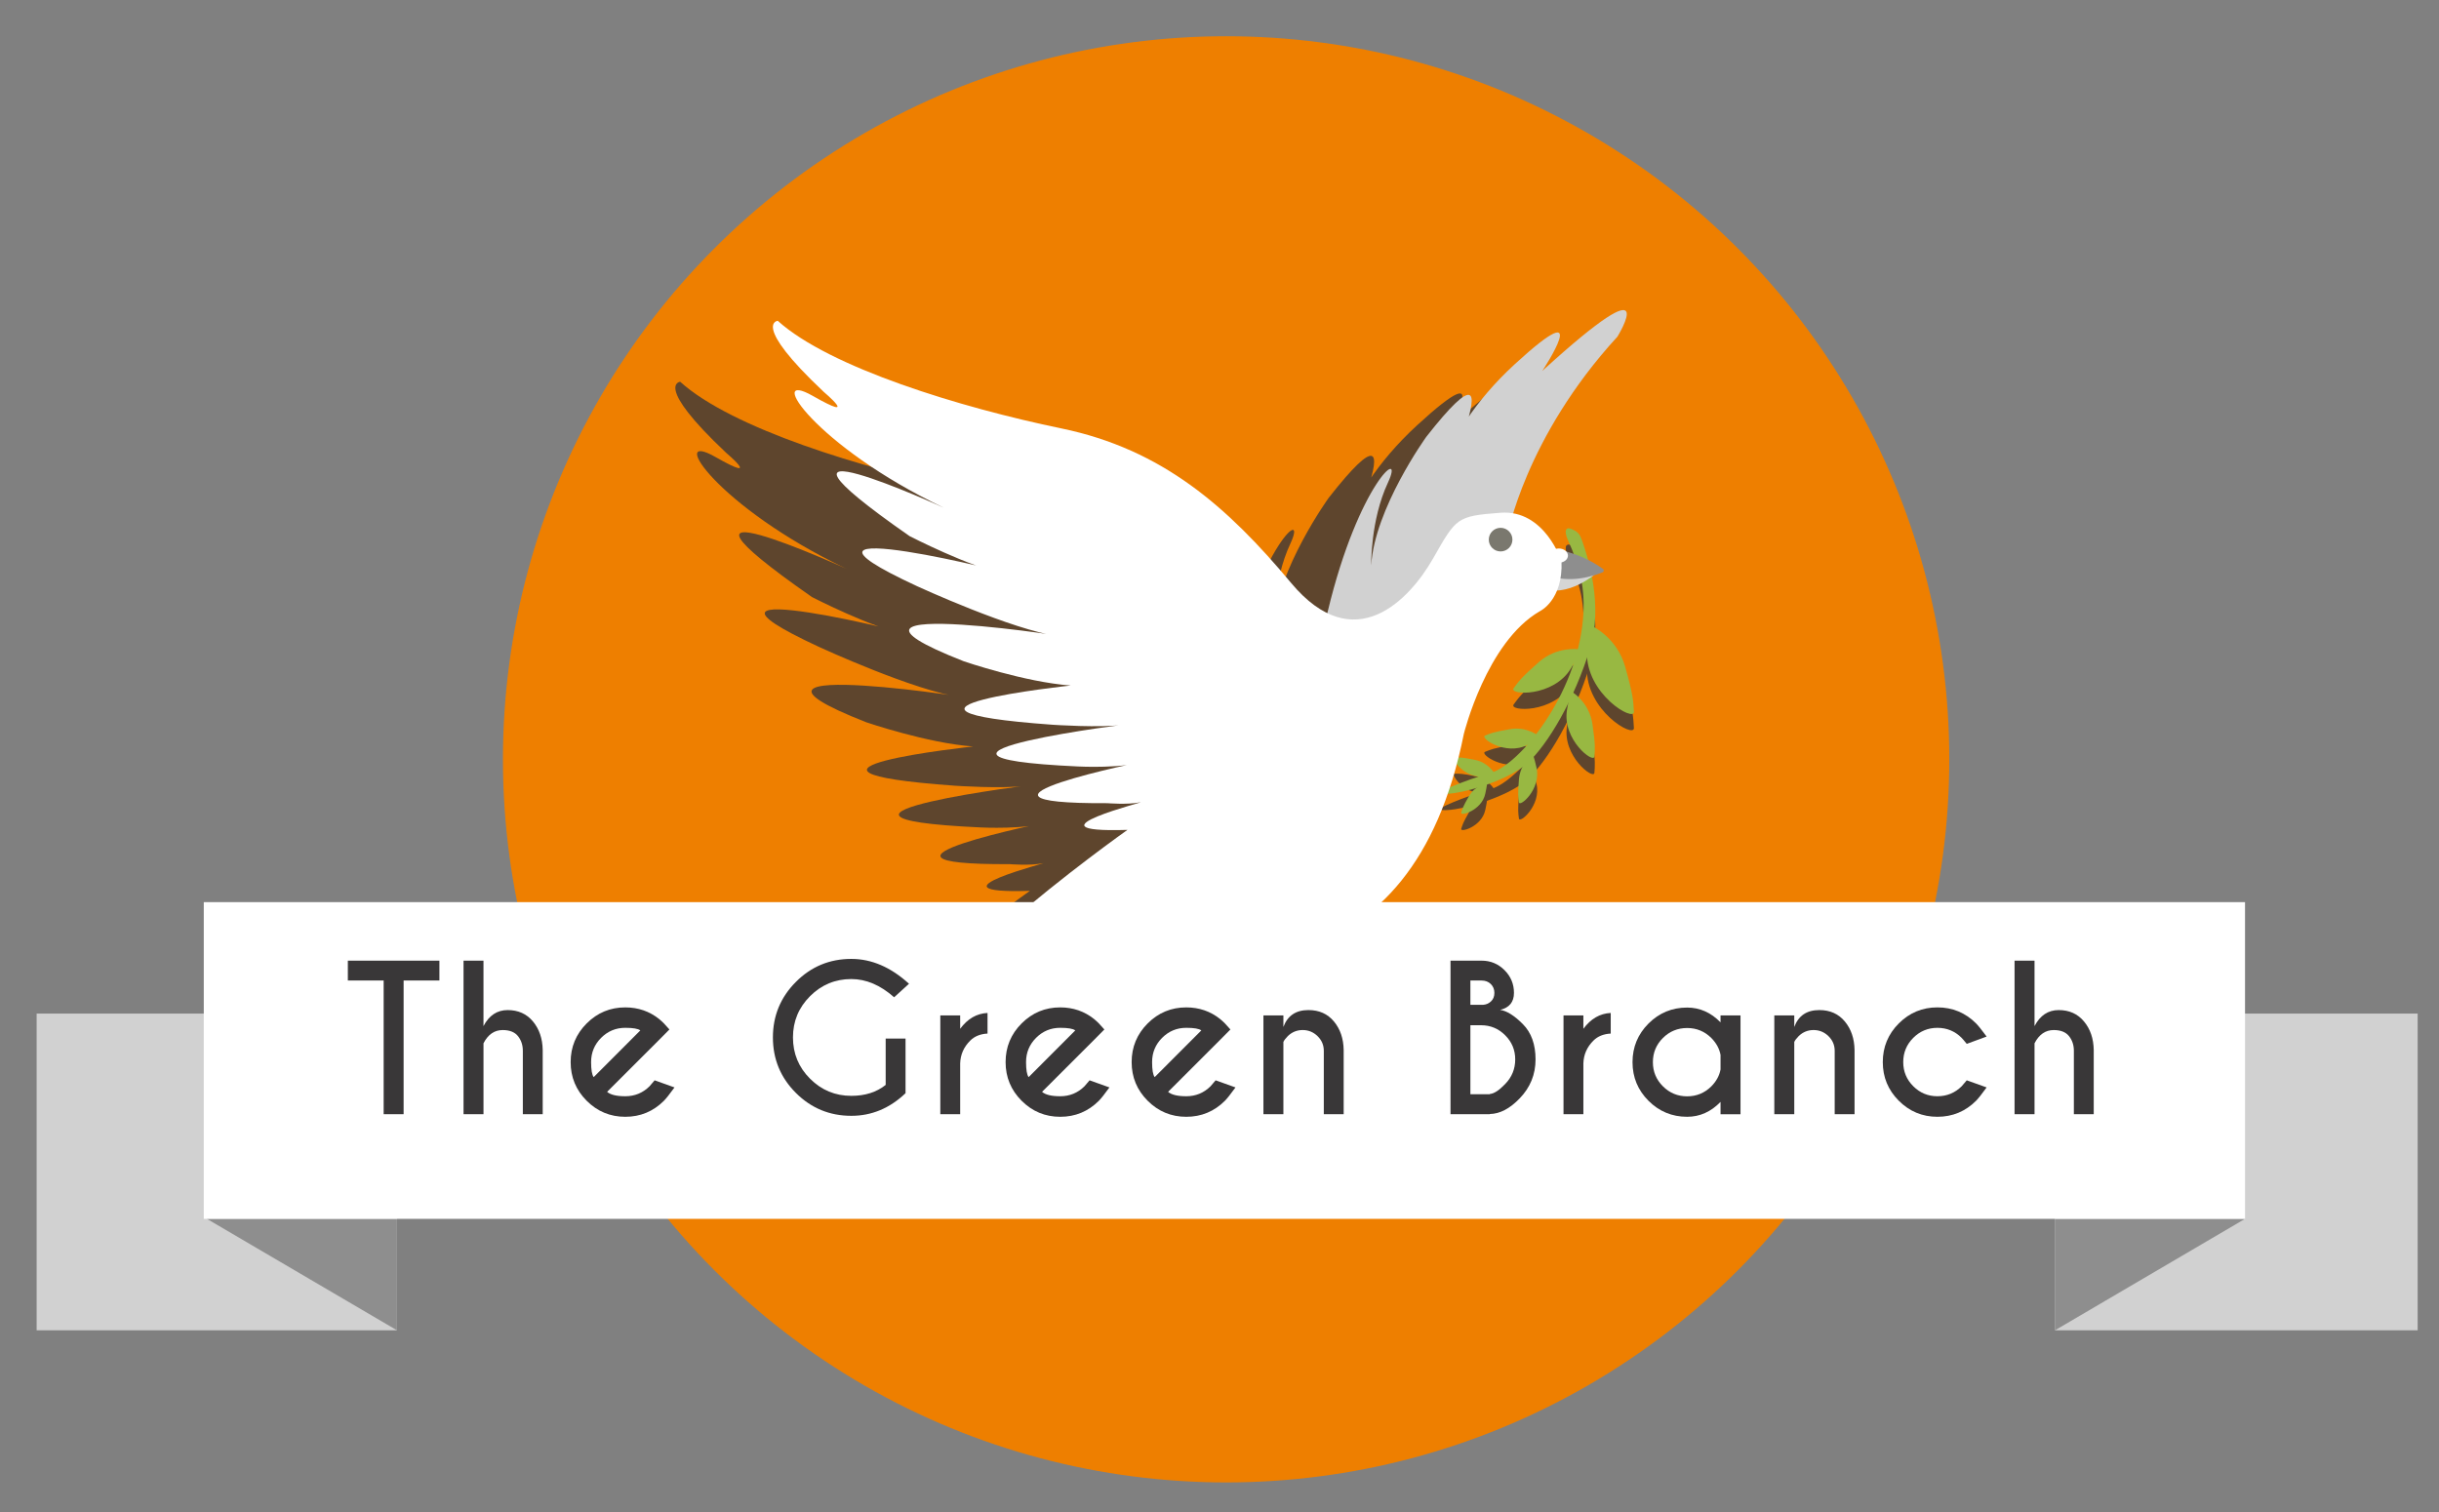 <?xml version="1.0" encoding="utf-8"?>
<!-- Generator: Adobe Illustrator 16.0.0, SVG Export Plug-In . SVG Version: 6.00 Build 0)  -->
<!DOCTYPE svg PUBLIC "-//W3C//DTD SVG 1.1//EN" "http://www.w3.org/Graphics/SVG/1.1/DTD/svg11.dtd">
<svg version="1.1" xmlns="http://www.w3.org/2000/svg" xmlns:xlink="http://www.w3.org/1999/xlink" x="0px" y="0px" width="200px"
	 height="124px" viewBox="0 0 200 124" enable-background="new 0 0 200 124" xml:space="preserve">
<rect x="0" y="0" width="200" height="124" fill="#808080" stroke="none"/>
<g id="Ebene_2">
	<circle fill="#EE7F00" cx="100.542" cy="62.274" r="59.301"/>
	<g>
		<g>
			<g opacity="0.8">
				<path fill="#393738" d="M129.441,54.581c0,0-1.758-0.27-3.261,1.055c-1.503,1.322-1.635,1.572-2.058,2.137
					c-0.425,0.567,3.256,0.769,4.701-1.632C130.265,53.743,129.441,54.581,129.441,54.581"/>
				<path fill="#393738" d="M128.979,58.125c0,0,1.351,0.834,1.604,2.601c0.257,1.771,0.202,2.016,0.161,2.646
					c-0.038,0.627-2.656-1.364-2.248-3.829C128.905,57.079,128.979,58.125,128.979,58.125"/>
				<path fill="#393738" d="M126.202,61.713c0,0-0.964-0.823-2.372-0.582c-1.408,0.239-1.581,0.341-2.051,0.526
					s1.688,1.686,3.462,0.77C127.018,61.511,126.202,61.713,126.202,61.713"/>
				<path fill="#393738" d="M125.595,63.306c0,0-0.93,0.651-1.039,1.925c-0.105,1.273-0.058,1.447-0.003,1.895
					s1.841-1.086,1.445-2.827C125.604,62.556,125.595,63.306,125.595,63.306"/>
				<path fill="#393738" d="M122.549,64.765c0,0-0.476-0.884-1.582-1.11c-1.108-0.228-1.266-0.203-1.664-0.203
					c-0.4,0.003,0.761,1.729,2.332,1.564C123.207,64.852,122.549,64.765,122.549,64.765"/>
				<path fill="#393738" d="M121.837,65.6c0,0-0.879,0.154-1.381,1.023c-0.502,0.871-0.524,1.011-0.635,1.348
					c-0.109,0.336,1.67-0.159,1.97-1.531C122.092,65.07,121.837,65.6,121.837,65.6"/>
				<path fill="#393738" d="M128.824,44.705c0.623,0.236,0.74,0.505,0.89,0.918c0.563,1.542,1.731,5.426,0.681,8.86
					c-1.302,4.267-3.465,7.88-5.124,9.422c-1.66,1.541-6.192,2.814-7.26,2.486c-0.179-0.055,1.809-0.976,4.266-1.688
					c2.298-0.663,6.964-6.281,7.527-12.561c0.231-2.597-0.276-4.395-1.246-6.55C128.294,45.001,128.31,44.509,128.824,44.705"/>
				<path fill="#393738" d="M130.543,52.674c0,0,2.047,0.918,2.726,3.35c0.684,2.428,0.652,2.784,0.713,3.672
					c0.058,0.89-3.972-1.421-3.854-4.947C130.246,51.222,130.543,52.674,130.543,52.674"/>
			</g>
			<g>
				<g>
					<g>
						<path fill="#98B842" d="M129.441,53.249c0,0-1.758-0.27-3.261,1.055c-1.503,1.322-1.635,1.572-2.058,2.137
							c-0.425,0.567,3.256,0.769,4.701-1.632C130.265,52.411,129.441,53.249,129.441,53.249"/>
						<path fill="#98B842" d="M128.979,56.792c0,0,1.351,0.834,1.604,2.601c0.257,1.771,0.202,2.016,0.161,2.646
							c-0.038,0.627-2.656-1.364-2.248-3.829C128.905,55.747,128.979,56.792,128.979,56.792"/>
						<path fill="#98B842" d="M126.202,60.38c0,0-0.964-0.823-2.372-0.582c-1.408,0.239-1.581,0.341-2.051,0.526
							s1.688,1.686,3.462,0.77C127.018,60.179,126.202,60.38,126.202,60.38"/>
						<path fill="#98B842" d="M125.595,61.974c0,0-0.93,0.651-1.039,1.925c-0.105,1.273-0.058,1.447-0.003,1.895
							s1.841-1.086,1.445-2.827C125.604,61.223,125.595,61.974,125.595,61.974"/>
						<path fill="#98B842" d="M122.549,63.433c0,0-0.476-0.884-1.582-1.111c-1.108-0.228-1.266-0.203-1.664-0.203
							c-0.4,0.003,0.761,1.729,2.332,1.565C123.207,63.52,122.549,63.433,122.549,63.433"/>
						<path fill="#98B842" d="M121.837,64.268c0,0-0.879,0.154-1.381,1.023c-0.502,0.871-0.524,1.011-0.635,1.348
							c-0.109,0.336,1.67-0.159,1.97-1.531C122.092,63.738,121.837,64.268,121.837,64.268"/>
						<path fill="#98B842" d="M128.824,43.372c0.623,0.236,0.74,0.505,0.89,0.918c0.563,1.542,1.731,5.426,0.681,8.86
							c-1.302,4.267-3.465,7.88-5.124,9.422c-1.66,1.542-6.192,2.815-7.26,2.487c-0.179-0.055,1.809-0.976,4.266-1.688
							c2.298-0.663,6.964-6.281,7.527-12.561c0.231-2.597-0.276-4.395-1.246-6.55C128.294,43.669,128.31,43.176,128.824,43.372"/>
					</g>
					<path fill="#98B842" d="M130.543,51.342c0,0,2.047,0.918,2.726,3.35c0.684,2.428,0.652,2.784,0.713,3.672
						c0.058,0.89-3.972-1.421-3.854-4.947C130.246,49.89,130.543,51.342,130.543,51.342"/>
				</g>
			</g>
		</g>
		<g>
			<g opacity="0.8">
				<path fill="#393738" d="M86.92,82.788c-1.073,0.291-4.256,1.643-2.953,7.295c0.003,0.016,0.008,0.03,0.013,0.044
					c0.116,0.37,1.673,5.468-1.731,3.72c-0.193-0.1-0.431-0.058-0.582,0.099c-0.637,0.658-2.355,2.122-3.707,0.464
					c-0.167-0.203-0.469-0.234-0.68-0.079c-0.728,0.531-2.294,1.395-3.392-0.012c-0.151-0.197-0.421-0.258-0.638-0.137
					c-0.626,0.352-1.856,0.859-2.5-0.104c-0.164-0.247-0.503-0.289-0.732-0.102c-0.244,0.197-1.397,0.768-2.331-0.255
					c-0.756-0.83-2.86,0.952-1.422-2.4c1.437-3.354,11.412-10.044,13.054-10.318c1.378-0.229,6.083,0.554,7.56,0.812
					c0.256,0.044,0.433,0.275,0.412,0.532C87.271,82.555,87.123,82.731,86.92,82.788"/>
				<path fill="#393738" d="M115.595,48.969c0,0,1.438-8.078,9.036-16.36c0,0,3.97-6.433-6.16,2.808c0,0,4.448-6.709-2.259-0.549
					c-6.707,6.162-6.981,12.252-6.981,12.252s7.939-16.769-0.274-6.296c0,0-4.244,5.887-4.517,10.541c0,0-0.07-3.696,1.368-6.775
					c1.438-3.08-2.396,0-4.928,10.541c-2.532,10.541,3.148,4.859,3.148,4.859s7.665-2.464,8.557-5.065
					C113.473,52.322,115.595,48.969,115.595,48.969"/>
				<path fill="#393738" d="M123.031,51.905c0,0-2.546,2.301-4.689,1.248c-2.141-1.052-0.085-1.611-0.085-1.611
					s4.02-0.015,4.288,0.1C122.814,51.757,123.031,51.905,123.031,51.905"/>
				<path fill="#393738" d="M118.518,49.9c0,0,2.638,0.085,4.925,1.755c0.103,0.074,0.083,0.233-0.035,0.282
					c-0.7,0.291-2.712,0.973-4.593,0.197C116.489,51.173,118.518,49.9,118.518,49.9"/>
				<path fill="#393738" d="M120.044,51.021c0,0-1.369-4.244-4.996-3.97s-3.627,0.411-5.543,3.765
					c-1.918,3.354-6.436,8.214-11.638,1.986c-5.202-6.23-10.541-10.952-18.823-12.665c-8.282-1.709-19.027-4.996-23.27-8.829
					c0,0-2.192,0.206,3.762,5.819c0,0,3.082,2.601-0.888,0.341c-3.971-2.259,0.136,4.106,10.747,9.172c0,0-17.729-8.076-2.807,2.328
					c0,0,5.066,2.601,7.597,3.01c2.532,0.412-21.013-5.407-6.982,1.096c0,0,7.872,3.627,11.636,4.106
					c3.764,0.479-22.45-3.695-7.803,2.054c0,0,4.997,1.711,8.763,1.986c0,0-18.55,1.984-1.507,3.217c0,0,3.97,0.273,5.886,0
					c1.918-0.275-21.56,2.602-3.764,3.422c0,0,3.832,0.205,5.682-0.479c0,0-17.797,3.561-3.286,3.49c0,0,1.643,0.137,2.669-0.068
					c1.026-0.204-9.994,2.533-1.026,2.258c0,0-20.672,14.581-18.686,19.782c0,0-0.137,2.26,3.149-1.712
					c3.283-3.97,7.664-8.282,15.262-7.665c7.599,0.615,23.548,3.217,27.858-18.275c0,0,1.85-7.53,6.229-10.062
					C118.266,55.129,120.182,54.238,120.044,51.021"/>
				<path fill="#393738" d="M119.081,50.565c0,0.323,0.335,0.583,0.746,0.583c0.412,0,0.747-0.261,0.747-0.583
					s-0.335-0.583-0.747-0.583C119.416,49.982,119.081,50.243,119.081,50.565"/>
				<path fill="#393738" d="M114.082,49.256c0,0.535,0.434,0.968,0.969,0.968s0.969-0.434,0.969-0.968
					c0-0.535-0.434-0.969-0.969-0.969S114.082,48.721,114.082,49.256"/>
			</g>
			<g>
				<g>
					<path fill="#D1D1D1" d="M94.92,77.788c-1.073,0.291-4.256,1.643-2.953,7.295c0.003,0.016,0.008,0.03,0.013,0.044
						c0.116,0.37,1.673,5.468-1.731,3.72c-0.193-0.1-0.431-0.058-0.582,0.099c-0.637,0.658-2.355,2.122-3.707,0.464
						c-0.167-0.203-0.469-0.234-0.68-0.079c-0.728,0.531-2.294,1.395-3.392-0.012c-0.151-0.197-0.421-0.258-0.638-0.137
						c-0.626,0.352-1.856,0.859-2.5-0.104c-0.164-0.247-0.503-0.289-0.732-0.102c-0.244,0.197-1.397,0.768-2.331-0.255
						c-0.756-0.83-2.86,0.952-1.422-2.4c1.437-3.354,11.412-10.044,13.054-10.318c1.378-0.229,6.083,0.554,7.56,0.812
						c0.256,0.044,0.433,0.275,0.412,0.532C95.271,77.555,95.123,77.731,94.92,77.788"/>
					<path fill="#D1D1D1" d="M123.595,43.969c0,0,1.438-8.078,9.036-16.36c0,0,3.97-6.433-6.16,2.808c0,0,4.448-6.709-2.259-0.549
						c-6.707,6.162-6.981,12.252-6.981,12.252s7.939-16.769-0.274-6.296c0,0-4.244,5.887-4.517,10.541c0,0-0.07-3.696,1.368-6.775
						c1.438-3.08-2.396,0-4.928,10.541c-2.532,10.541,3.148,4.859,3.148,4.859s7.665-2.464,8.557-5.065
						C121.473,47.322,123.595,43.969,123.595,43.969"/>
					<path fill="#D5D5D5" d="M131.031,46.905c0,0-2.546,2.301-4.689,1.248c-2.141-1.052-0.085-1.611-0.085-1.611
						s4.02-0.015,4.288,0.1C130.814,46.757,131.031,46.905,131.031,46.905"/>
					<path fill="#8E8E8E" d="M126.518,44.9c0,0,2.638,0.085,4.925,1.755c0.103,0.074,0.083,0.233-0.035,0.282
						c-0.7,0.291-2.712,0.973-4.593,0.197C124.489,46.173,126.518,44.9,126.518,44.9"/>
					<path fill="#FFFFFF" d="M128.044,46.021c0,0-1.369-4.244-4.996-3.97s-3.627,0.411-5.543,3.765
						c-1.918,3.354-6.436,8.214-11.638,1.986c-5.202-6.23-10.541-10.952-18.823-12.665c-8.282-1.709-19.027-4.996-23.27-8.829
						c0,0-2.192,0.206,3.762,5.819c0,0,3.082,2.601-0.888,0.341c-3.971-2.259,0.136,4.106,10.747,9.172
						c0,0-17.729-8.076-2.807,2.328c0,0,5.066,2.601,7.597,3.01c2.532,0.412-21.013-5.407-6.982,1.096c0,0,7.872,3.627,11.636,4.106
						c3.764,0.479-22.45-3.695-7.803,2.054c0,0,4.997,1.711,8.763,1.986c0,0-18.55,1.984-1.507,3.216c0,0,3.97,0.274,5.886,0
						c1.918-0.274-21.56,2.603-3.764,3.423c0,0,3.832,0.205,5.682-0.479c0,0-17.797,3.561-3.286,3.49c0,0,1.643,0.137,2.669-0.068
						c1.026-0.204-9.994,2.533-1.026,2.258c0,0-20.672,14.581-18.686,19.782c0,0-0.137,2.26,3.149-1.712
						c3.283-3.97,7.664-8.282,15.262-7.665c7.599,0.615,23.548,3.217,27.858-18.275c0,0,1.85-7.53,6.229-10.062
						C126.266,50.129,128.182,49.238,128.044,46.021"/>
					<path fill="#FFFFFF" d="M127.081,45.565c0,0.323,0.335,0.583,0.746,0.583c0.412,0,0.747-0.261,0.747-0.583
						s-0.335-0.583-0.747-0.583C127.416,44.982,127.081,45.243,127.081,45.565"/>
					<path fill="#7A786E" d="M122.082,44.256c0,0.535,0.434,0.968,0.969,0.968s0.969-0.434,0.969-0.968
						c0-0.535-0.434-0.969-0.969-0.969S122.082,43.721,122.082,44.256"/>
				</g>
			</g>
		</g>
	</g>
</g>
<g id="Ebene_1">
	<path display="none" fill="#21456E" d="M96.519,79.468c-1.108,0.3-4.395,1.697-3.048,7.534c0.003,0.016,0.007,0.031,0.014,0.045
		c0.118,0.382,1.727,5.646-1.791,3.842c-0.2-0.104-0.443-0.059-0.6,0.103c-0.658,0.678-2.434,2.192-3.83,0.479
		c-0.173-0.211-0.484-0.242-0.703-0.082c-0.75,0.548-2.369,1.44-3.501-0.013c-0.157-0.202-0.437-0.265-0.66-0.14
		c-0.647,0.362-1.919,0.888-2.582-0.108c-0.17-0.255-0.519-0.298-0.757-0.105c-0.252,0.203-1.443,0.792-2.406-0.264
		c-0.782-0.856-2.953,0.985-1.469-2.479c1.484-3.464,11.786-10.371,13.482-10.654c1.423-0.237,6.281,0.571,7.807,0.837
		c0.263,0.045,0.446,0.283,0.424,0.55C96.882,79.229,96.729,79.411,96.519,79.468"/>
	<g display="none">
		<g display="inline" opacity="0.4">
			<path fill="#393738" d="M134.135,52.541c0,0,1.483-8.341,9.33-16.894c0,0,4.1-6.645-6.361,2.898c0,0,4.594-6.928-2.332-0.564
				c-6.928,6.362-7.211,12.653-7.211,12.653s8.2-17.319-0.283-6.504c0,0-4.383,6.08-4.665,10.887c0,0-0.071-3.818,1.413-6.998
				c1.484-3.182-2.474,0-5.089,10.886s3.252,5.019,3.252,5.019s7.917-2.544,8.836-5.23
				C131.942,56.005,134.135,52.541,134.135,52.541"/>
		</g>
		<g display="inline">
			<path fill="#D1D1D1" d="M126.135,44.541c0,0,1.483-8.341,9.33-16.894c0,0,4.1-6.645-6.361,2.898c0,0,4.594-6.928-2.332-0.564
				c-6.928,6.362-7.211,12.653-7.211,12.653s8.2-17.319-0.283-6.504c0,0-4.383,6.08-4.665,10.887c0,0-0.071-3.818,1.413-6.998
				c1.484-3.182-2.474,0-5.089,10.886s3.252,5.019,3.252,5.019s7.917-2.545,8.836-5.231
				C123.942,48.005,126.135,44.541,126.135,44.541"/>
		</g>
	</g>
	<path display="none" fill="#D5D5D5" d="M133.813,47.575c0,0-2.63,2.376-4.844,1.289c-2.21-1.089-0.088-1.666-0.088-1.666
		s4.152-0.015,4.43,0.104C133.59,47.421,133.813,47.575,133.813,47.575"/>
	<g display="none">
		<path display="inline" fill="#568956" d="M132.171,54.126c0,0-1.815-0.28-3.366,1.088c-1.553,1.367-1.69,1.624-2.127,2.209
			s3.364,0.792,4.855-1.687C133.022,53.259,132.171,54.126,132.171,54.126"/>
		<path display="inline" fill="#568956" d="M131.693,57.787c0,0,1.396,0.86,1.658,2.687c0.264,1.826,0.208,2.081,0.166,2.731
			c-0.04,0.649-2.742-1.409-2.321-3.954S131.693,57.787,131.693,57.787"/>
		<path display="inline" fill="#568956" d="M128.826,61.491c0,0-0.996-0.85-2.449-0.602c-1.454,0.248-1.635,0.353-2.119,0.543
			c-0.484,0.191,1.746,1.742,3.577,0.797C129.668,61.284,128.826,61.491,128.826,61.491"/>
		<path display="inline" fill="#568956" d="M128.199,63.137c0,0-0.961,0.672-1.072,1.987c-0.112,1.315-0.062,1.495-0.004,1.957
			c0.056,0.462,1.899-1.12,1.492-2.92S128.199,63.137,128.199,63.137"/>
		<path display="inline" fill="#568956" d="M125.053,64.644c0,0-0.491-0.914-1.634-1.148c-1.144-0.236-1.307-0.209-1.719-0.208
			c-0.412,0.001,0.785,1.785,2.409,1.616C125.731,64.732,125.053,64.644,125.053,64.644"/>
		<path display="inline" fill="#568956" d="M124.316,65.506c0,0-0.907,0.159-1.425,1.057c-0.517,0.899-0.541,1.044-0.654,1.392
			c-0.114,0.349,1.724-0.165,2.035-1.58C124.581,64.958,124.316,65.506,124.316,65.506"/>
		<path display="inline" fill="#568956" d="M131.536,43.926c0.642,0.244,0.762,0.521,0.917,0.948
			c0.581,1.591,1.788,5.603,0.704,9.149c-1.346,4.406-3.579,8.139-5.293,9.731s-6.396,2.907-7.497,2.57
			c-0.186-0.058,1.867-1.01,4.405-1.744c2.371-0.686,7.192-6.488,7.772-12.974c0.24-2.683-0.285-4.54-1.286-6.763
			C130.985,44.232,131.003,43.724,131.536,43.926"/>
		<path display="inline" fill="#568956" d="M133.31,52.157c0,0,2.112,0.949,2.814,3.458c0.706,2.51,0.675,2.877,0.735,3.794
			c0.062,0.919-4.101-1.468-3.978-5.109C133.004,50.657,133.31,52.157,133.31,52.157"/>
	</g>
	<path display="none" fill="#8E8E8E" d="M129.152,45.504c0,0,2.723,0.088,5.086,1.812c0.106,0.077,0.085,0.242-0.037,0.292
		c-0.722,0.299-2.801,1.004-4.743,0.202C127.058,46.818,129.152,45.504,129.152,45.504"/>
	<g display="none">
		<path display="inline" fill="#FFFFFF" d="M130.729,46.663c0,0-1.413-4.384-5.16-4.101c-3.746,0.283-3.746,0.424-5.725,3.888
			c-1.98,3.464-6.646,8.483-12.019,2.051c-5.371-6.434-10.886-11.311-19.438-13.077c-8.554-1.769-19.652-5.162-24.035-9.12
			c0,0-2.262,0.212,3.888,6.009c0,0,3.18,2.686-0.919,0.353s0.142,4.241,11.099,9.472c0,0-18.309-8.341-2.899,2.403
			c0,0,5.231,2.687,7.847,3.111c2.615,0.424-21.701-5.584-7.21,1.132c0,0,8.13,3.747,12.018,4.241s-23.187-3.818-8.059,2.12
			c0,0,5.16,1.769,9.047,2.051c0,0-19.156,2.05-1.555,3.322c0,0,4.101,0.282,6.081,0c1.978-0.282-22.269,2.687-3.888,3.535
			c0,0,3.958,0.211,5.866-0.495c0,0-18.379,3.676-3.393,3.605c0,0,1.697,0.141,2.756-0.07c1.061-0.213-10.321,2.615-1.06,2.332
			c0,0-21.348,15.057-19.298,20.429c0,0-0.142,2.333,3.252-1.767c3.392-4.1,7.917-8.553,15.764-7.917
			c7.846,0.636,24.316,3.322,28.771-18.874c0,0,1.908-7.777,6.432-10.392C128.891,50.904,130.871,49.985,130.729,46.663"/>
	</g>
	<path display="none" fill="#FFFFFF" d="M129.734,46.19c0,0.332,0.346,0.602,0.771,0.602c0.426,0,0.771-0.27,0.771-0.602
		c0-0.333-0.346-0.603-0.771-0.603C130.08,45.588,129.734,45.857,129.734,46.19"/>
	<path display="none" fill="#7A786E" d="M124.572,44.839c0,0.552,0.447,1,1,1s1-0.448,1-1c0-0.554-0.447-1-1-1
		S124.572,44.285,124.572,44.839"/>
	<g>
		<rect x="168.512" y="83.125" fill="#D1D1D1" width="29.738" height="25.974"/>
		<rect x="3.005" y="83.125" fill="#D1D1D1" width="29.545" height="25.974"/>
		<polygon fill="#8E8E8E" points="184.095,99.958 168.512,109.098 168.512,99.958 		"/>
		<polygon fill="#8E8E8E" points="16.965,99.958 32.55,109.098 32.55,99.958 		"/>
		<rect x="16.71" y="73.985" fill="#FFFFFF" width="167.384" height="25.974"/>
	</g>
	<g>
		<path fill="#393738" d="M33.097,80.413v10.963H31.46V80.413h-2.936v-1.629h7.508v1.629H33.097z"/>
		<path fill="#393738" d="M38.009,78.784h1.637v5.367c0.457-0.876,1.118-1.314,1.983-1.314s1.557,0.311,2.074,0.933
			c0.517,0.622,0.783,1.402,0.799,2.342v5.265h-1.629v-5.202c0-0.467-0.133-0.867-0.397-1.2c-0.265-0.333-0.684-0.5-1.255-0.5
			c-0.677,0-1.202,0.362-1.574,1.086v5.816h-1.637V78.784z"/>
		<path fill="#393738" d="M49.784,89.542c0.273,0.241,0.769,0.362,1.488,0.362c0.776,0,1.44-0.272,1.991-0.818
			c0.068-0.073,0.207-0.236,0.417-0.488l1.629,0.583c-0.399,0.551-0.688,0.915-0.866,1.094c-0.876,0.876-1.933,1.314-3.171,1.314
			c-1.233,0-2.288-0.438-3.164-1.314c-0.876-0.876-1.314-1.934-1.314-3.172s0.438-2.295,1.314-3.172
			c0.876-0.876,1.931-1.314,3.164-1.314c1.06,0,1.988,0.32,2.786,0.961c0.131,0.109,0.26,0.228,0.386,0.354
			c0.053,0.053,0.202,0.218,0.449,0.496l-0.818,0.826L49.784,89.542z M52.507,84.505c-0.184-0.143-0.595-0.213-1.235-0.213
			c-0.771,0-1.431,0.274-1.979,0.822c-0.548,0.549-0.822,1.211-0.822,1.987c0,0.635,0.071,1.047,0.212,1.235L52.507,84.505z"/>
		<path fill="#393738" d="M74.256,89.652c-1.296,1.238-2.778,1.857-4.447,1.857c-1.779,0-3.295-0.627-4.549-1.881
			s-1.881-2.771-1.881-4.549c0-1.773,0.627-3.29,1.881-4.549c1.254-1.26,2.77-1.889,4.549-1.889c1.663,0,3.24,0.679,4.73,2.038
			l-1.22,1.109c-1.123-0.997-2.293-1.495-3.51-1.495c-1.317,0-2.444,0.467-3.38,1.4c-0.937,0.935-1.405,2.063-1.405,3.385
			c0,1.327,0.468,2.458,1.405,3.392c0.937,0.935,2.063,1.401,3.38,1.401c1.133,0,2.072-0.3,2.817-0.897v-3.801h1.629V89.652z"/>
		<path fill="#393738" d="M78.735,84.372c0.608-0.824,1.356-1.257,2.243-1.299v1.691c-0.593,0.032-1.065,0.224-1.417,0.575
			c-0.53,0.524-0.805,1.148-0.826,1.873v4.163h-1.629v-8.099h1.629V84.372z"/>
		<path fill="#393738" d="M85.45,89.542c0.273,0.241,0.769,0.362,1.488,0.362c0.776,0,1.44-0.272,1.991-0.818
			c0.068-0.073,0.207-0.236,0.417-0.488l1.629,0.583c-0.399,0.551-0.688,0.915-0.866,1.094c-0.876,0.876-1.933,1.314-3.171,1.314
			c-1.233,0-2.288-0.438-3.164-1.314c-0.876-0.876-1.314-1.934-1.314-3.172s0.438-2.295,1.314-3.172
			c0.876-0.876,1.931-1.314,3.164-1.314c1.06,0,1.988,0.32,2.786,0.961c0.131,0.109,0.26,0.228,0.386,0.354
			c0.053,0.053,0.202,0.218,0.449,0.496l-0.818,0.826L85.45,89.542z M88.173,84.505c-0.184-0.143-0.595-0.213-1.235-0.213
			c-0.771,0-1.431,0.274-1.979,0.822c-0.548,0.549-0.822,1.211-0.822,1.987c0,0.635,0.071,1.047,0.212,1.235L88.173,84.505z"/>
		<path fill="#393738" d="M95.786,89.542c0.273,0.241,0.769,0.362,1.488,0.362c0.776,0,1.44-0.272,1.991-0.818
			c0.068-0.073,0.207-0.236,0.417-0.488l1.629,0.583c-0.399,0.551-0.688,0.915-0.866,1.094c-0.876,0.876-1.933,1.314-3.171,1.314
			c-1.233,0-2.288-0.438-3.164-1.314c-0.876-0.876-1.314-1.934-1.314-3.172s0.438-2.295,1.314-3.172
			c0.876-0.876,1.931-1.314,3.164-1.314c1.06,0,1.988,0.32,2.786,0.961c0.131,0.109,0.26,0.228,0.386,0.354
			c0.053,0.053,0.202,0.218,0.449,0.496l-0.818,0.826L95.786,89.542z M98.509,84.505c-0.184-0.143-0.595-0.213-1.235-0.213
			c-0.771,0-1.431,0.274-1.979,0.822c-0.548,0.549-0.822,1.211-0.822,1.987c0,0.635,0.071,1.047,0.212,1.235L98.509,84.505z"/>
		<path fill="#393738" d="M105.239,85.45v5.926h-1.637v-8.099h1.637v0.944c0.341-0.923,1.025-1.385,2.054-1.385
			c0.877,0,1.573,0.311,2.09,0.933s0.783,1.402,0.799,2.342v5.265h-1.629v-5.202c0-0.467-0.171-0.867-0.512-1.2s-0.748-0.5-1.22-0.5
			c-0.467,0-0.871,0.163-1.212,0.488C105.42,85.156,105.297,85.318,105.239,85.45z"/>
		<path fill="#393738" d="M121.494,78.784c0.729,0,1.354,0.258,1.873,0.774c0.52,0.518,0.779,1.141,0.779,1.869
			c0,0.751-0.378,1.215-1.134,1.394c0.546,0.079,1.166,0.467,1.861,1.165c0.695,0.697,1.043,1.663,1.043,2.896
			c0,1.233-0.433,2.299-1.299,3.195c-0.813,0.845-1.629,1.272-2.447,1.283v0.016h-3.227V78.784H121.494z M120.573,80.413v1.991
			h1.063c0.241-0.021,0.448-0.113,0.622-0.275c0.188-0.174,0.283-0.407,0.283-0.701c0-0.293-0.099-0.536-0.295-0.728
			c-0.197-0.191-0.448-0.287-0.752-0.287H120.573z M120.573,84.08v5.659h1.598v-0.023c0.336-0.021,0.753-0.292,1.251-0.812
			c0.552-0.566,0.827-1.24,0.827-2.022c0-0.771-0.274-1.431-0.823-1.979c-0.548-0.549-1.208-0.823-1.979-0.823H120.573z"/>
		<path fill="#393738" d="M129.838,84.372c0.608-0.824,1.356-1.257,2.243-1.299v1.691c-0.593,0.032-1.065,0.224-1.417,0.575
			c-0.529,0.524-0.806,1.148-0.826,1.873v4.163h-1.629v-8.099h1.629V84.372z"/>
		<path fill="#393738" d="M141.085,83.844v-0.567h1.638v8.106h-1.638v-1.016c-0.786,0.813-1.699,1.221-2.738,1.221
			c-1.238,0-2.294-0.438-3.168-1.311c-0.873-0.874-1.311-1.93-1.311-3.168s0.438-2.294,1.311-3.168
			c0.874-0.873,1.93-1.31,3.168-1.31C139.386,82.632,140.299,83.036,141.085,83.844z M141.085,87.708v-1.196
			c-0.094-0.509-0.346-0.971-0.755-1.386c-0.551-0.546-1.212-0.818-1.983-0.818c-0.776,0-1.439,0.272-1.987,0.818
			s-0.822,1.207-0.822,1.983c0,0.771,0.274,1.432,0.822,1.979s1.211,0.822,1.987,0.822c0.771,0,1.433-0.272,1.983-0.818
			C140.739,88.679,140.991,88.217,141.085,87.708z"/>
		<path fill="#393738" d="M147.132,85.45v5.926h-1.637v-8.099h1.637v0.944c0.341-0.923,1.025-1.385,2.054-1.385
			c0.877,0,1.573,0.311,2.09,0.933s0.783,1.402,0.799,2.342v5.265h-1.629v-5.202c0-0.467-0.171-0.867-0.512-1.2s-0.748-0.5-1.22-0.5
			c-0.467,0-0.871,0.163-1.212,0.488C147.313,85.156,147.189,85.318,147.132,85.45z"/>
		<path fill="#393738" d="M161.276,88.597l1.629,0.583c-0.398,0.551-0.688,0.915-0.865,1.094c-0.877,0.876-1.934,1.314-3.172,1.314
			c-1.233,0-2.288-0.438-3.164-1.314s-1.314-1.934-1.314-3.172s0.438-2.295,1.314-3.172c0.876-0.876,1.931-1.314,3.164-1.314
			c1.238,0,2.295,0.438,3.172,1.314c0.178,0.179,0.467,0.538,0.865,1.078l-1.629,0.599c-0.21-0.257-0.352-0.423-0.425-0.496
			c-0.546-0.546-1.207-0.818-1.983-0.818c-0.771,0-1.432,0.274-1.979,0.822c-0.548,0.549-0.822,1.211-0.822,1.987
			c0,0.771,0.274,1.431,0.822,1.979c0.548,0.548,1.208,0.822,1.979,0.822c0.776,0,1.44-0.272,1.991-0.818
			C160.928,89.012,161.066,88.849,161.276,88.597z"/>
		<path fill="#393738" d="M165.196,78.784h1.637v5.367c0.457-0.876,1.117-1.314,1.983-1.314c0.865,0,1.557,0.311,2.073,0.933
			c0.518,0.622,0.783,1.402,0.799,2.342v5.265h-1.629v-5.202c0-0.467-0.132-0.867-0.397-1.2c-0.265-0.333-0.684-0.5-1.255-0.5
			c-0.677,0-1.201,0.362-1.574,1.086v5.816h-1.637V78.784z"/>
	</g>
</g>
</svg>
